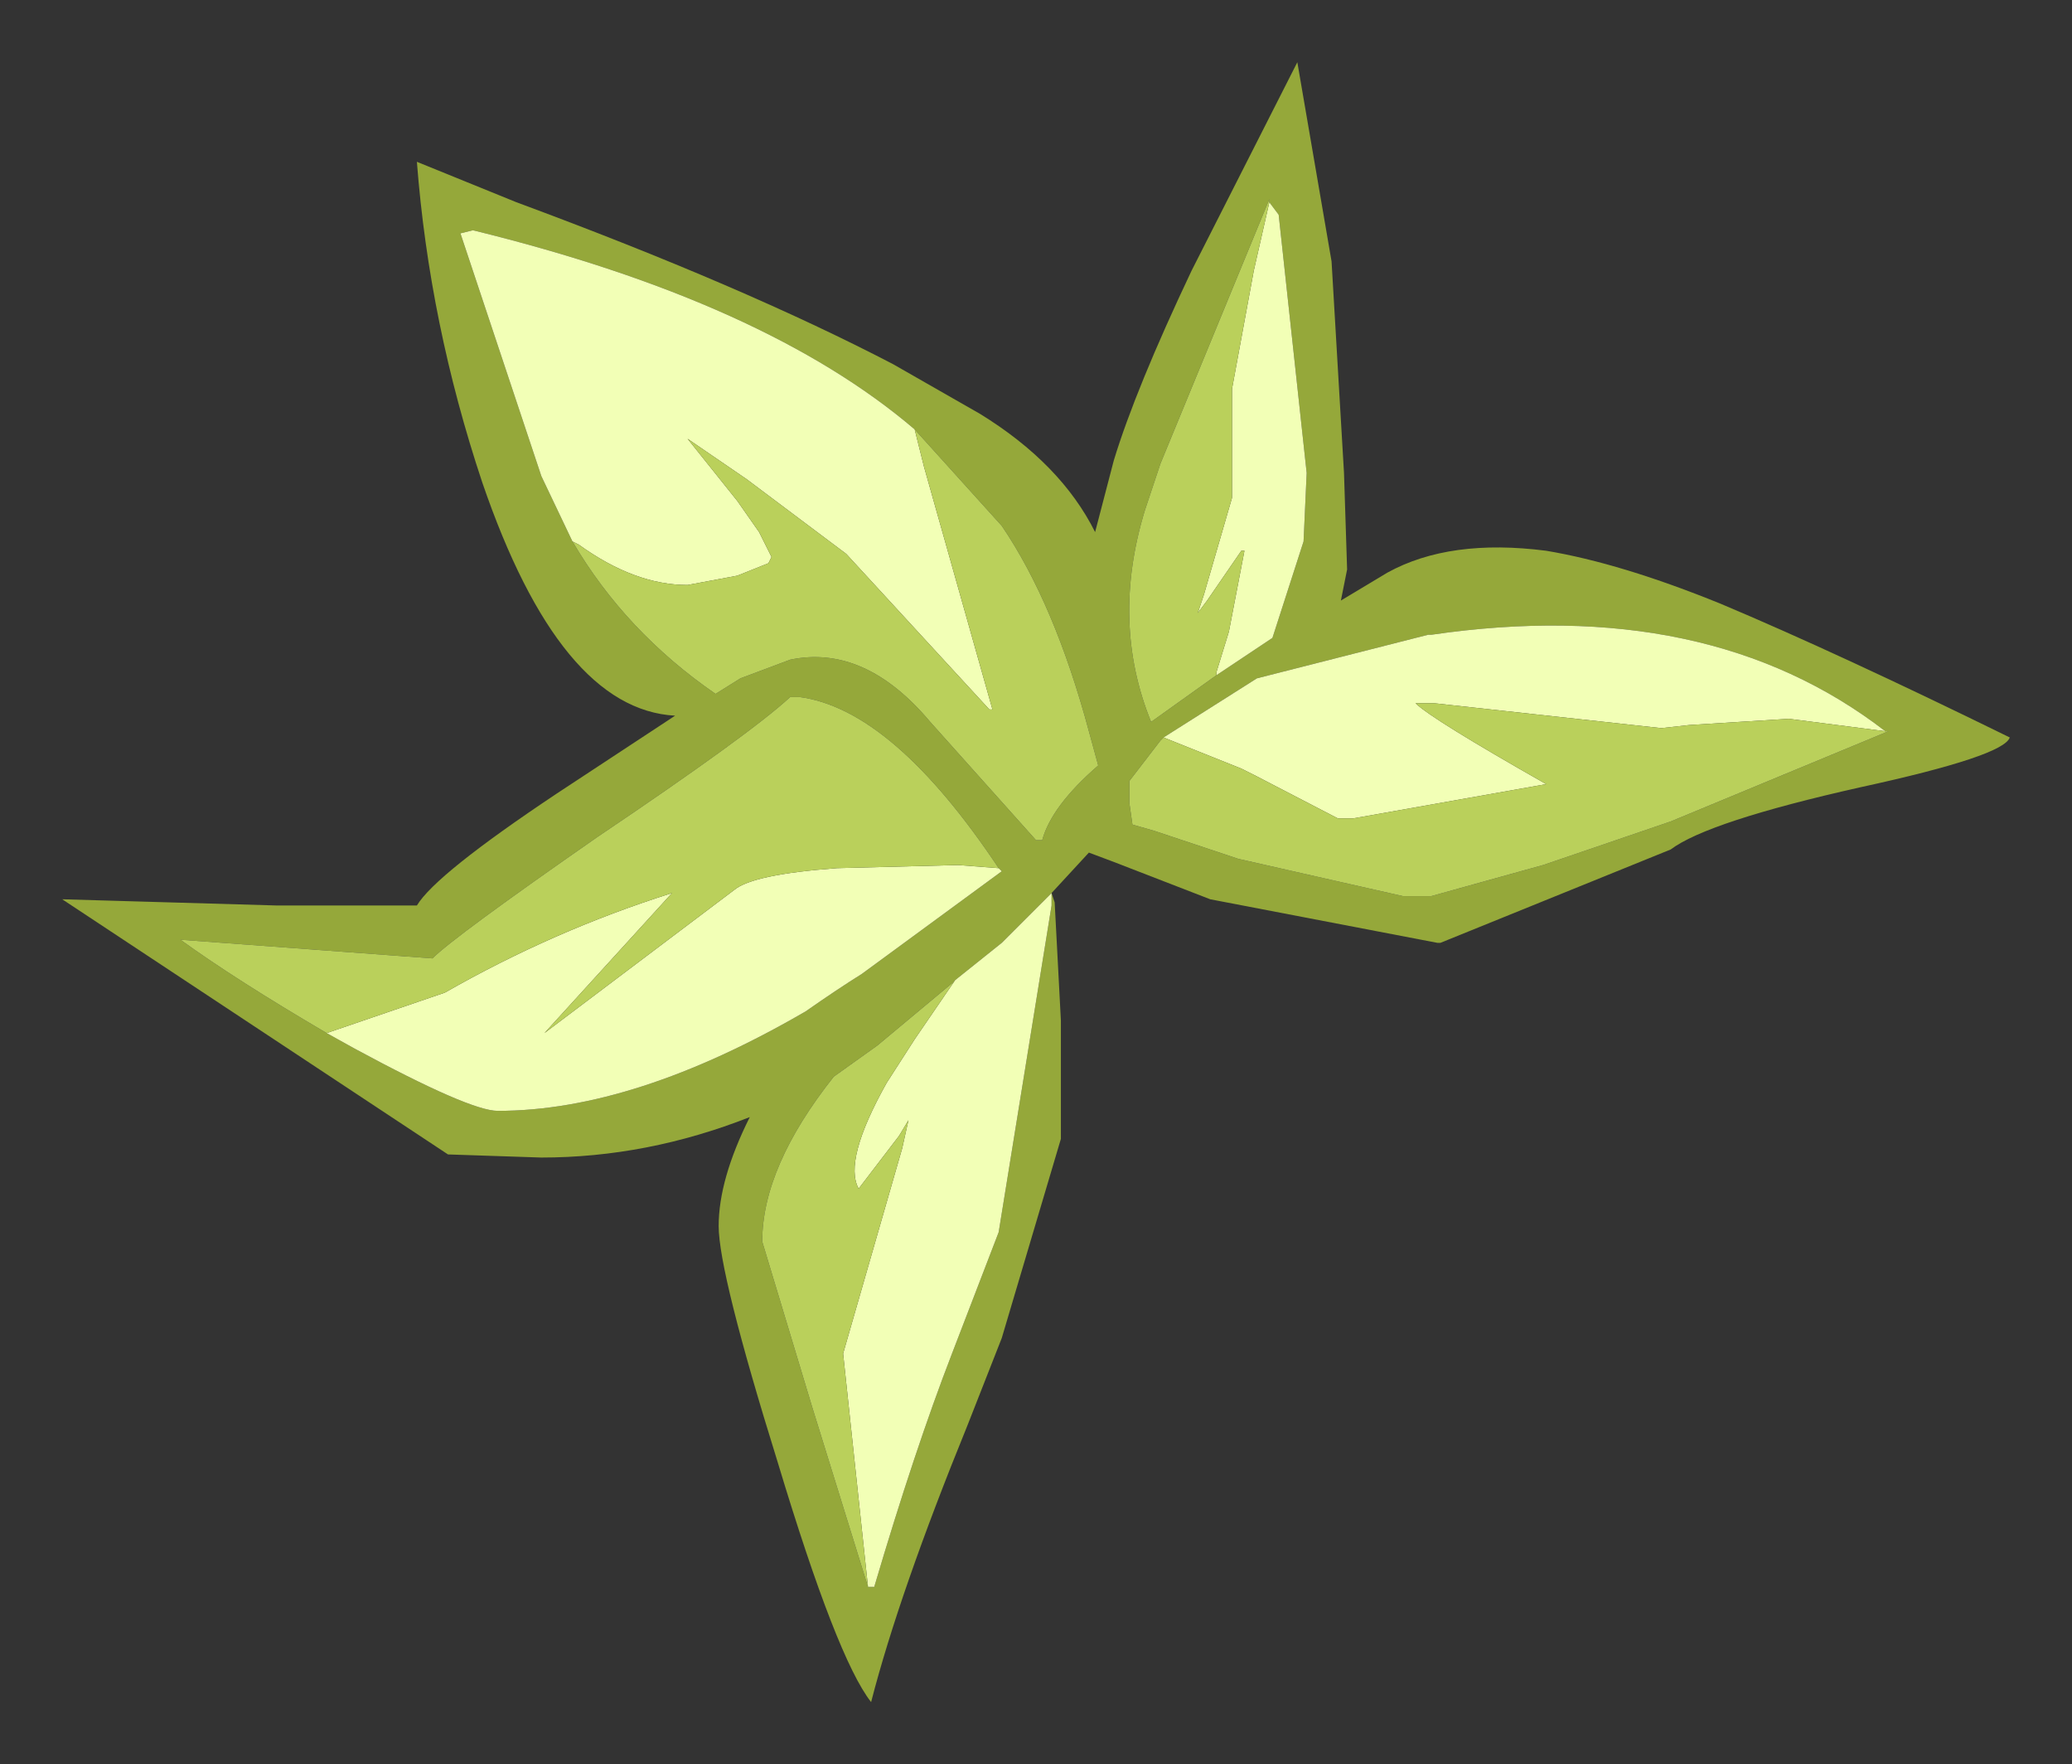 <?xml version="1.0" encoding="UTF-8" standalone="no"?>
<svg xmlns:xlink="http://www.w3.org/1999/xlink" height="28.35px" width="33.3px" xmlns="http://www.w3.org/2000/svg">
  <rect width="100%" height="100%" fill="#333333" stroke="none"/>
  <g transform="matrix(1.0, 0.0, 0.0, 1.0, 0.9, 1)">
    <path d="M29.4 10.75 Q26.55 8.55 22.1 9.2 L22.05 9.2 19.3 9.9 17.8 10.85 17.75 10.9 17.25 11.55 17.25 11.9 17.3 12.25 17.65 12.35 19.0 12.8 21.65 13.4 22.1 13.4 23.9 12.9 25.95 12.2 29.45 10.75 29.4 10.75 M20.75 8.15 L20.65 8.65 21.4 8.2 Q22.4 7.65 23.95 7.85 25.15 8.05 26.75 8.7 28.65 9.5 31.4 10.85 31.3 11.15 29.0 11.65 26.55 12.2 25.95 12.65 L22.25 14.15 22.2 14.15 18.55 13.45 17.0 12.85 16.6 12.7 16.0 13.35 16.05 13.5 16.15 15.4 16.15 17.3 15.2 20.5 14.65 21.9 Q13.55 24.6 13.1 26.35 12.55 25.65 11.6 22.5 10.65 19.45 10.65 18.7 10.65 17.95 11.15 16.95 9.5 17.6 7.8 17.6 L6.3 17.55 0.1 13.45 3.55 13.55 5.8 13.55 Q6.1 13.05 8.05 11.75 L9.95 10.5 Q8.1 10.4 6.85 6.75 6.0 4.2 5.8 1.6 L7.4 2.25 Q11.05 3.6 13.45 4.85 L14.85 5.65 Q16.15 6.45 16.7 7.55 L17.0 6.4 Q17.35 5.25 18.25 3.35 L19.95 0.0 20.5 3.2 20.7 6.6 20.75 8.15 M18.65 9.85 L19.1 9.55 19.55 9.25 20.05 7.7 20.1 6.6 19.65 2.45 19.5 2.25 19.5 2.2 17.75 6.45 17.5 7.2 Q16.95 9.0 17.6 10.6 L18.65 9.85 M13.8 5.9 Q11.4 3.85 6.7 2.7 L6.5 2.75 7.8 6.65 8.3 7.7 Q9.15 9.15 10.6 10.15 L11.0 9.9 11.8 9.6 Q13.0 9.35 14.05 10.6 L15.75 12.5 15.85 12.5 Q16.0 11.95 16.75 11.3 L16.6 10.75 Q16.05 8.7 15.2 7.45 L13.8 5.9 M15.15 12.95 Q13.45 10.4 11.95 10.2 L11.8 10.2 Q11.15 10.8 8.7 12.45 6.4 14.05 6.05 14.4 L2.0 14.1 Q2.9 14.75 4.35 15.6 L4.8 15.85 Q6.65 16.85 7.1 16.85 9.3 16.85 12.05 15.25 12.55 14.9 12.95 14.65 L15.2 13.0 15.15 12.95 M13.05 24.5 L13.15 24.5 Q13.8 22.3 14.4 20.75 L15.15 18.8 16.0 13.55 16.0 13.35 15.2 14.15 14.45 14.75 14.4 14.8 13.2 15.8 12.5 16.3 Q11.35 17.75 11.35 18.95 L12.15 21.6 13.05 24.5" fill="#95a83a" fill-rule="evenodd" stroke="none"/>
    <path d="M17.8 10.85 L19.3 9.9 22.05 9.2 22.1 9.2 Q26.55 8.55 29.4 10.75 L27.85 10.55 26.25 10.65 25.8 10.7 22.15 10.3 21.85 10.3 Q22.1 10.55 23.95 11.6 L20.85 12.15 20.6 12.15 19.25 11.45 19.05 11.35 17.8 10.85 M18.65 9.85 L18.65 9.8 18.85 9.15 19.1 7.85 19.05 7.85 18.5 8.65 18.35 8.85 18.45 8.55 18.9 7.0 18.9 5.25 19.25 3.35 19.5 2.25 19.65 2.45 20.1 6.6 20.05 7.7 19.55 9.25 19.1 9.55 18.65 9.85 M13.8 5.9 L13.95 6.5 15.05 10.4 15.0 10.4 12.7 7.9 11.1 6.7 10.15 6.05 10.95 7.05 11.3 7.55 11.5 7.95 11.45 8.05 10.95 8.25 10.15 8.4 Q9.3 8.4 8.4 7.75 L8.3 7.7 7.8 6.65 6.5 2.75 6.7 2.7 Q11.4 3.85 13.8 5.9 M4.35 15.6 L6.25 14.95 Q8.0 13.95 9.9 13.35 L7.85 15.6 10.9 13.3 Q11.2 13.05 12.55 12.95 L14.5 12.9 15.15 12.95 15.2 13.0 12.95 14.65 Q12.55 14.9 12.05 15.25 9.3 16.85 7.1 16.85 6.65 16.85 4.8 15.85 L4.35 15.6 M14.45 14.75 L15.2 14.15 16.0 13.35 16.0 13.55 15.15 18.8 14.4 20.75 Q13.8 22.3 13.15 24.5 L13.05 24.5 12.65 20.75 13.6 17.45 13.7 17.0 13.55 17.25 12.9 18.1 Q12.65 17.65 13.35 16.4 L13.8 15.7 14.45 14.75" fill="#f2ffb6" fill-rule="evenodd" stroke="none"/>
    <path d="M17.8 10.85 L19.05 11.35 19.25 11.45 20.6 12.15 20.85 12.15 23.95 11.6 Q22.1 10.55 21.85 10.3 L22.15 10.3 25.8 10.7 26.25 10.65 27.85 10.55 29.4 10.75 29.45 10.75 25.95 12.2 23.9 12.9 22.1 13.4 21.65 13.4 19.0 12.8 17.65 12.35 17.3 12.25 17.25 11.9 17.25 11.55 17.75 10.9 17.8 10.85 M19.5 2.25 L19.25 3.35 18.9 5.25 18.9 7.0 18.45 8.55 18.35 8.85 18.5 8.65 19.05 7.85 19.1 7.85 18.85 9.15 18.65 9.8 18.65 9.85 17.6 10.6 Q16.95 9.0 17.5 7.2 L17.75 6.45 19.5 2.2 19.5 2.25 M8.3 7.7 L8.4 7.75 Q9.3 8.4 10.15 8.4 L10.95 8.25 11.45 8.05 11.5 7.95 11.3 7.55 10.95 7.05 10.15 6.05 11.1 6.7 12.7 7.9 15.0 10.4 15.05 10.4 13.95 6.5 13.8 5.9 15.2 7.45 Q16.05 8.7 16.6 10.75 L16.75 11.3 Q16.0 11.95 15.85 12.5 L15.75 12.5 14.05 10.6 Q13.0 9.35 11.8 9.6 L11.0 9.9 10.6 10.15 Q9.15 9.15 8.3 7.7 M4.35 15.6 Q2.9 14.75 2.0 14.1 L6.05 14.4 Q6.4 14.05 8.7 12.45 11.15 10.8 11.8 10.2 L11.95 10.2 Q13.45 10.4 15.15 12.95 L14.5 12.9 12.55 12.95 Q11.2 13.05 10.9 13.3 L7.85 15.6 9.9 13.35 Q8.0 13.95 6.25 14.95 L4.35 15.6 M14.45 14.75 L13.8 15.7 13.35 16.4 Q12.65 17.65 12.9 18.1 L13.55 17.25 13.7 17.0 13.6 17.45 12.65 20.75 13.05 24.5 12.15 21.6 11.35 18.95 Q11.35 17.75 12.5 16.3 L13.2 15.8 14.4 14.8 14.45 14.75" fill="#bad05b" fill-rule="evenodd" stroke="none"/>
  </g>
</svg>
